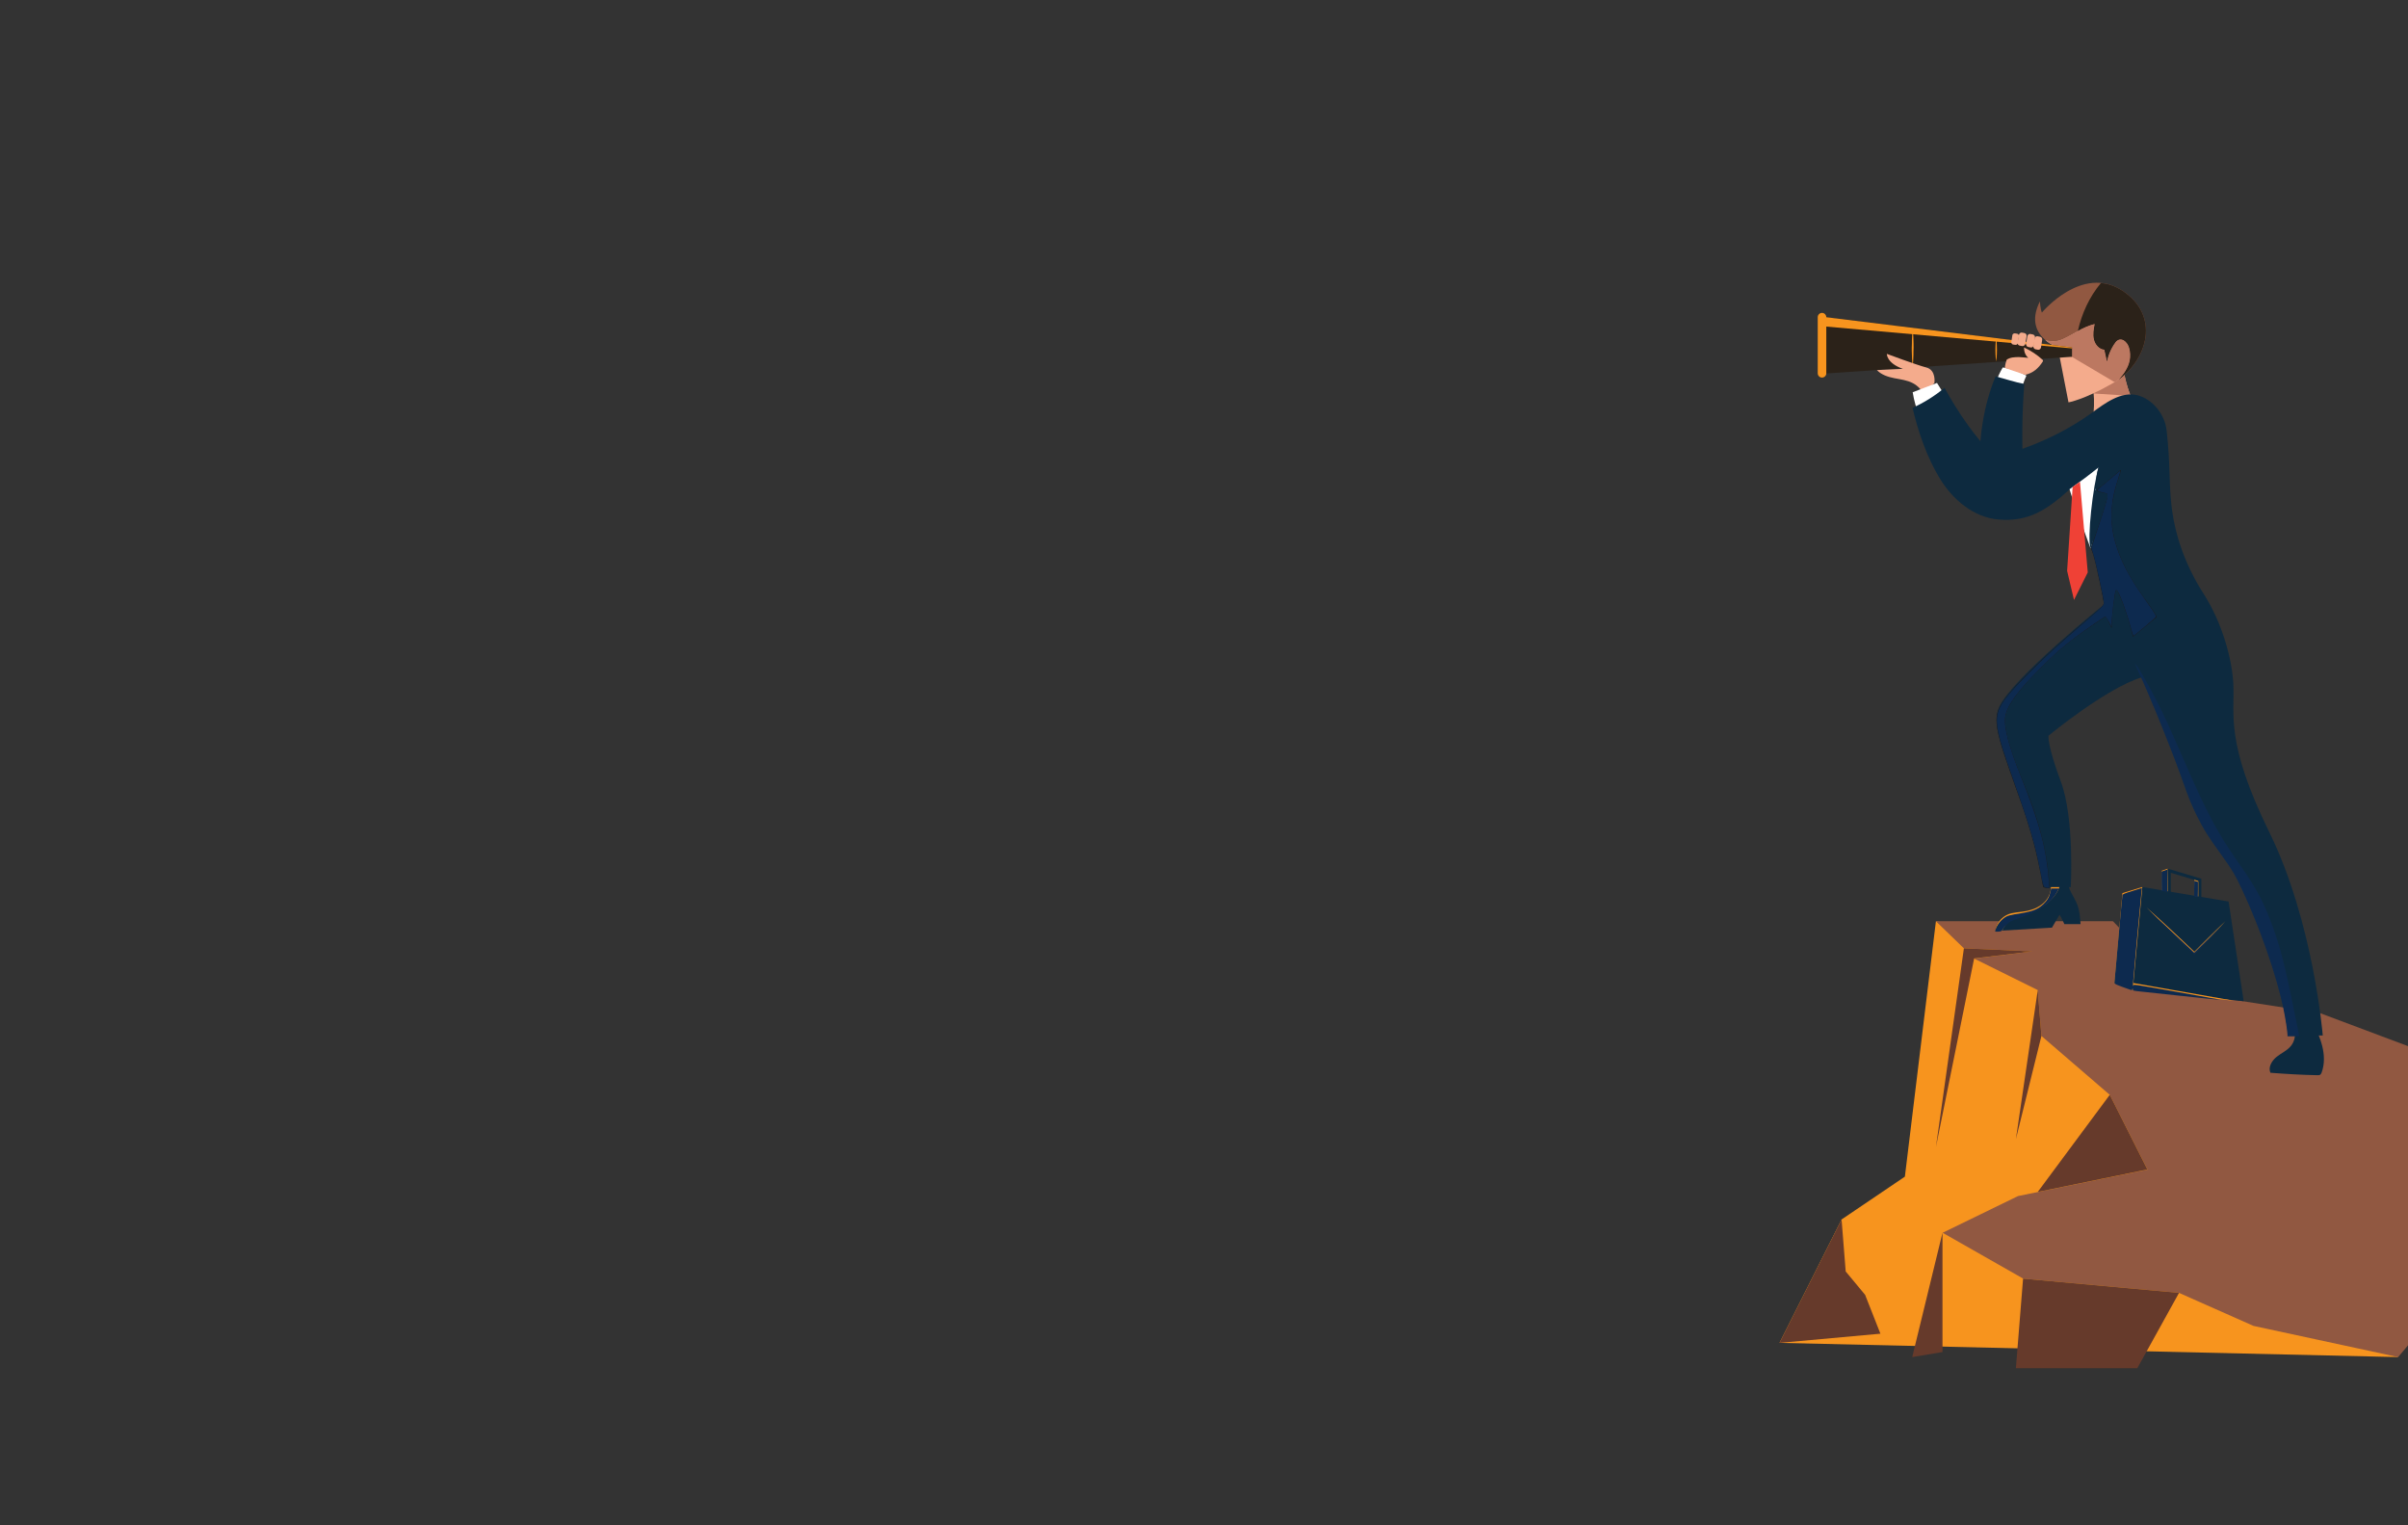 <?xml version="1.0" encoding="UTF-8" standalone="no"?>
<!-- Created with Inkscape (http://www.inkscape.org/) -->

<svg
   xmlns:dc="http://purl.org/dc/elements/1.1/"
   xmlns:cc="http://creativecommons.org/ns#"
   xmlns:rdf="http://www.w3.org/1999/02/22-rdf-syntax-ns#"
   xmlns:svg="http://www.w3.org/2000/svg"
   xmlns="http://www.w3.org/2000/svg"
   xmlns:xlink="http://www.w3.org/1999/xlink"
   xmlns:sodipodi="http://sodipodi.sourceforge.net/DTD/sodipodi-0.dtd"
   xmlns:inkscape="http://www.inkscape.org/namespaces/inkscape"
   width="750"
   height="475"
   viewBox="0 0 198.437 125.677"
   version="1.1"
   id="svg8"
   inkscape:version="0.92.4 (5da689c313, 2019-01-14)"
   sodipodi:docname="landscape_tablet_search.svg">
  <rect x="0" y="0" width="198.437" height="125.677" fill="#333333" stroke="none"/>
  <defs
     id="defs2">
    <inkscape:perspective
       sodipodi:type="inkscape:persp3d"
       inkscape:vp_x="0 : 99.218755 : 1"
       inkscape:vp_y="0 : 1000 : 0"
       inkscape:vp_z="125.67708 : 99.218755 : 1"
       inkscape:persp3d-origin="62.838539 : 66.145837 : 1"
       id="perspective2011" />
    <linearGradient
       id="a">
      <stop
         id="stop817"
         offset="0"
         stop-color="#e7b380" />
      <stop
         id="stop819"
         offset="1"
         stop-color="#eecaa6" />
    </linearGradient>
    <linearGradient
       gradientUnits="userSpaceOnUse"
       y2="661.83"
       y1="663.15"
       x2="267.96"
       x1="270.77"
       id="d">
      <stop
         id="stop822"
         offset="0"
         stop-color="#e5af79" />
      <stop
         id="stop824"
         offset="1"
         stop-opacity="0"
         stop-color="#e5af79" />
    </linearGradient>
    <linearGradient
       id="b">
      <stop
         id="stop827"
         offset="0"
         stop-color="#babdb6" />
      <stop
         id="stop829"
         offset="1"
         stop-color="#eeeeec" />
    </linearGradient>
    <linearGradient
       gradientUnits="userSpaceOnUse"
       y2="1096.9"
       y1="1030.9"
       x2="480"
       x1="427"
       id="e">
      <stop
         id="stop832"
         offset="0"
         stop-color="#729fcf" />
      <stop
         id="stop834"
         offset="1"
         stop-color="#3465a4" />
    </linearGradient>
    <linearGradient
       xlink:href="#a"
       gradientUnits="userSpaceOnUse"
       x2="447.57"
       x1="438.8"
       id="c" />
    <linearGradient
       xlink:href="#b"
       gradientUnits="userSpaceOnUse"
       y2="990.8"
       y1="1026.6"
       x2="469.2"
       x1="500.62"
       id="h" />
    <linearGradient
       xlink:href="#b"
       gradientUnits="userSpaceOnUse"
       y2="988.91"
       y1="1035.6"
       x2="453.84"
       x1="480.5"
       id="g" />
    <linearGradient
       xlink:href="#b"
       gradientUnits="userSpaceOnUse"
       y2="994.17"
       y1="1062.4"
       x2="432.16"
       x1="482.12"
       id="f" />
    <linearGradient
       xlink:href="#a"
       gradientUnits="userSpaceOnUse"
       y2="482.97"
       y1="492.2"
       x2="353.32"
       x1="319.24"
       id="i" />
    <linearGradient
       xlink:href="#a"
       gradientUnits="userSpaceOnUse"
       gradientTransform="matrix(-1,0,0,1,918.36,-396.19)"
       y2="876.67"
       y1="894.48"
       x2="627"
       x1="596.51"
       id="j" />
    <linearGradient
       xlink:href="#a"
       gradientUnits="userSpaceOnUse"
       y2="391.96"
       y1="350.95"
       x2="316.91"
       x1="318.68"
       id="k" />
    <filter
       inkscape:label="Light Eraser"
       style="color-interpolation-filters:sRGB"
       id="filter1713">
      <feColorMatrix
         values="1 0 0 0 0 0 1 0 0 0 0 0 1 0 0 -26.754 -90.069 -9.077 125 0 "
         result="colormatrix"
         id="feColorMatrix1709" />
      <feComposite
         in2="colormatrix"
         operator="arithmetic"
         k2="1"
         result="fbSourceGraphic"
         id="feComposite1711"
         k1="0"
         k3="0"
         k4="0" />
      <feColorMatrix
         result="fbSourceGraphicAlpha"
         in="fbSourceGraphic"
         values="0 0 0 -1 0 0 0 0 -1 0 0 0 0 -1 0 0 0 0 1 0"
         id="feColorMatrix1715" />
      <feColorMatrix
         id="feColorMatrix1717"
         values="1 0 0 0 0 0 1 0 0 0 0 0 1 0 0 -26.754 -90.069 -9.077 125 0 "
         result="colormatrix"
         in="fbSourceGraphic" />
      <feComposite
         in2="colormatrix"
         id="feComposite1719"
         operator="arithmetic"
         k2="1"
         result="composite"
         k1="0"
         k3="0"
         k4="0" />
    </filter>
    <linearGradient
       x1="0"
       y1="0"
       x2="1"
       y2="0"
       gradientUnits="userSpaceOnUse"
       gradientTransform="matrix(31.745,-909.064,-909.064,-31.745,4534.86,946.73)"
       spreadMethod="pad"
       id="linearGradient20">
      <stop
         style="stop-opacity:1;stop-color:#d3d4d6"
         offset="0"
         id="stop16" />
      <stop
         style="stop-opacity:1;stop-color:#ffffff"
         offset="1"
         id="stop18" />
    </linearGradient>
    <linearGradient
       x1="0"
       y1="0"
       x2="1"
       y2="0"
       gradientUnits="userSpaceOnUse"
       gradientTransform="matrix(27.366,-522.178,-522.178,-27.366,4421.27,3277.68)"
       spreadMethod="pad"
       id="linearGradient28">
      <stop
         style="stop-opacity:1;stop-color:#d3d4d6"
         offset="0"
         id="stop24" />
      <stop
         style="stop-opacity:1;stop-color:#ffffff"
         offset="1"
         id="stop26" />
    </linearGradient>
    <linearGradient
       x1="0"
       y1="0"
       x2="1"
       y2="0"
       gradientUnits="userSpaceOnUse"
       gradientTransform="matrix(-185.909,-745.639,-745.639,185.909,4713.82,4490.01)"
       spreadMethod="pad"
       id="linearGradient36">
      <stop
         style="stop-opacity:1;stop-color:#d0d6d7"
         offset="0"
         id="stop32" />
      <stop
         style="stop-opacity:1;stop-color:#ffffff"
         offset="1"
         id="stop34" />
    </linearGradient>
    <linearGradient
       x1="0"
       y1="0"
       x2="1"
       y2="0"
       gradientUnits="userSpaceOnUse"
       gradientTransform="matrix(144.985,-915.396,-915.396,-144.985,5033.85,4716.13)"
       spreadMethod="pad"
       id="linearGradient46">
      <stop
         style="stop-opacity:1;stop-color:#c2c9cb"
         offset="0"
         id="stop42" />
      <stop
         style="stop-opacity:1;stop-color:#ffffff"
         offset="1"
         id="stop44" />
    </linearGradient>
    <linearGradient
       x1="0"
       y1="0"
       x2="1"
       y2="0"
       gradientUnits="userSpaceOnUse"
       gradientTransform="matrix(59.298,-1131.48,-1131.48,-59.298,367.237,5477.63)"
       spreadMethod="pad"
       id="linearGradient54">
      <stop
         style="stop-opacity:1;stop-color:#d0d6d7"
         offset="0"
         id="stop50" />
      <stop
         style="stop-opacity:1;stop-color:#788389"
         offset="1"
         id="stop52" />
    </linearGradient>
    <linearGradient
       x1="0"
       y1="0"
       x2="1"
       y2="0"
       gradientUnits="userSpaceOnUse"
       gradientTransform="matrix(-1267.72,461.412,461.412,1267.72,1416.41,4918.07)"
       spreadMethod="pad"
       id="linearGradient68">
      <stop
         style="stop-opacity:1;stop-color:#c2c9cb"
         offset="0"
         id="stop64" />
      <stop
         style="stop-opacity:1;stop-color:#ffffff"
         offset="1"
         id="stop66" />
    </linearGradient>
    <linearGradient
       x1="0"
       y1="0"
       x2="1"
       y2="0"
       gradientUnits="userSpaceOnUse"
       gradientTransform="matrix(-80.717,-27.793,-27.793,80.717,503.048,5092.47)"
       spreadMethod="pad"
       id="linearGradient82">
      <stop
         style="stop-opacity:1;stop-color:#70797f"
         offset="0"
         id="stop72" />
      <stop
         style="stop-opacity:1;stop-color:#ffffff"
         offset="0.23"
         id="stop74" />
      <stop
         style="stop-opacity:1;stop-color:#9ba3a9"
         offset="0.56"
         id="stop76" />
      <stop
         style="stop-opacity:1;stop-color:#f7f7f7"
         offset="0.86"
         id="stop78" />
      <stop
         style="stop-opacity:1;stop-color:#ffffff"
         offset="1"
         id="stop80" />
    </linearGradient>
    <linearGradient
       x1="0"
       y1="0"
       x2="1"
       y2="0"
       gradientUnits="userSpaceOnUse"
       gradientTransform="matrix(-329.291,-1426.31,-1426.31,329.291,4679.12,5637.24)"
       spreadMethod="pad"
       id="linearGradient92">
      <stop
         style="stop-opacity:1;stop-color:#d0d6d7"
         offset="0"
         id="stop88" />
      <stop
         style="stop-opacity:1;stop-color:#788389"
         offset="1"
         id="stop90" />
    </linearGradient>
    <linearGradient
       x1="0"
       y1="0"
       x2="1"
       y2="0"
       gradientUnits="userSpaceOnUse"
       gradientTransform="matrix(644.568,1871.96,1871.96,-644.568,4848.35,4450.24)"
       spreadMethod="pad"
       id="linearGradient106">
      <stop
         style="stop-opacity:1;stop-color:#c2c9cb"
         offset="0"
         id="stop102" />
      <stop
         style="stop-opacity:1;stop-color:#ffffff"
         offset="1"
         id="stop104" />
    </linearGradient>
    <linearGradient
       x1="0"
       y1="0"
       x2="1"
       y2="0"
       gradientUnits="userSpaceOnUse"
       gradientTransform="matrix(-73.666,-7.743,-7.743,73.666,4649.31,4929.5)"
       spreadMethod="pad"
       id="linearGradient120">
      <stop
         style="stop-opacity:1;stop-color:#70797f"
         offset="0"
         id="stop110" />
      <stop
         style="stop-opacity:1;stop-color:#ffffff"
         offset="0.23"
         id="stop112" />
      <stop
         style="stop-opacity:1;stop-color:#9ba3a9"
         offset="0.56"
         id="stop114" />
      <stop
         style="stop-opacity:1;stop-color:#f7f7f7"
         offset="0.86"
         id="stop116" />
      <stop
         style="stop-opacity:1;stop-color:#ffffff"
         offset="1"
         id="stop118" />
    </linearGradient>
    <linearGradient
       x1="0"
       y1="0"
       x2="1"
       y2="0"
       gradientUnits="userSpaceOnUse"
       gradientTransform="matrix(665.522,620.609,620.609,-665.522,1592.89,469.64)"
       spreadMethod="pad"
       id="linearGradient130">
      <stop
         style="stop-opacity:1;stop-color:#d3d4d6"
         offset="0"
         id="stop126" />
      <stop
         style="stop-opacity:1;stop-color:#ffffff"
         offset="1"
         id="stop128" />
    </linearGradient>
    <linearGradient
       x1="0"
       y1="0"
       x2="1"
       y2="0"
       gradientUnits="userSpaceOnUse"
       gradientTransform="matrix(-404.644,-623.097,-623.097,404.644,1969.57,1002.84)"
       spreadMethod="pad"
       id="linearGradient138">
      <stop
         style="stop-opacity:1;stop-color:#d3d4d6"
         offset="0"
         id="stop134" />
      <stop
         style="stop-opacity:1;stop-color:#767e83"
         offset="1"
         id="stop136" />
    </linearGradient>
    <linearGradient
       x1="0"
       y1="0"
       x2="1"
       y2="0"
       gradientUnits="userSpaceOnUse"
       gradientTransform="matrix(1541.21,1293.23,1293.23,-1541.21,586.243,-530.33)"
       spreadMethod="pad"
       id="linearGradient146">
      <stop
         style="stop-opacity:1;stop-color:#d3d4d6"
         offset="0"
         id="stop142" />
      <stop
         style="stop-opacity:1;stop-color:#ffffff"
         offset="1"
         id="stop144" />
    </linearGradient>
    <linearGradient
       x1="0"
       y1="0"
       x2="1"
       y2="0"
       gradientUnits="userSpaceOnUse"
       gradientTransform="matrix(1050.83,-631.402,-631.402,-1050.83,423.913,931.99)"
       spreadMethod="pad"
       id="linearGradient156">
      <stop
         style="stop-opacity:1;stop-color:#d0d6d7"
         offset="0"
         id="stop152" />
      <stop
         style="stop-opacity:1;stop-color:#788389"
         offset="1"
         id="stop154" />
    </linearGradient>
    <linearGradient
       x1="0"
       y1="0"
       x2="1"
       y2="0"
       gradientUnits="userSpaceOnUse"
       gradientTransform="matrix(-655.727,2018.12,2018.12,655.727,1448.02,208.95)"
       spreadMethod="pad"
       id="linearGradient168">
      <stop
         style="stop-opacity:1;stop-color:#c2c9cb"
         offset="0"
         id="stop164" />
      <stop
         style="stop-opacity:1;stop-color:#ffffff"
         offset="1"
         id="stop166" />
    </linearGradient>
    <linearGradient
       x1="0"
       y1="0"
       x2="1"
       y2="0"
       gradientUnits="userSpaceOnUse"
       gradientTransform="matrix(-22.867,-79.747,-79.747,22.867,861.752,811.76)"
       spreadMethod="pad"
       id="linearGradient182">
      <stop
         style="stop-opacity:1;stop-color:#70797f"
         offset="0"
         id="stop172" />
      <stop
         style="stop-opacity:1;stop-color:#ffffff"
         offset="0.23"
         id="stop174" />
      <stop
         style="stop-opacity:1;stop-color:#9ba3a9"
         offset="0.56"
         id="stop176" />
      <stop
         style="stop-opacity:1;stop-color:#f7f7f7"
         offset="0.86"
         id="stop178" />
      <stop
         style="stop-opacity:1;stop-color:#ffffff"
         offset="1"
         id="stop180" />
    </linearGradient>
    <linearGradient
       x1="0"
       y1="0"
       x2="1"
       y2="0"
       gradientUnits="userSpaceOnUse"
       gradientTransform="matrix(1430.56,1200.38,1200.38,-1430.56,2432.76,3426.4)"
       spreadMethod="pad"
       id="linearGradient190">
      <stop
         style="stop-opacity:1;stop-color:#d3d4d6"
         offset="0"
         id="stop186" />
      <stop
         style="stop-opacity:1;stop-color:#ffffff"
         offset="1"
         id="stop188" />
    </linearGradient>
    <linearGradient
       x1="0"
       y1="0"
       x2="1"
       y2="0"
       gradientUnits="userSpaceOnUse"
       gradientTransform="matrix(975.407,-586.084,-586.084,-975.407,2256.8,4766.11)"
       spreadMethod="pad"
       id="linearGradient200">
      <stop
         style="stop-opacity:1;stop-color:#d0d6d7"
         offset="0"
         id="stop196" />
      <stop
         style="stop-opacity:1;stop-color:#788389"
         offset="1"
         id="stop198" />
    </linearGradient>
    <linearGradient
       x1="0"
       y1="0"
       x2="1"
       y2="0"
       gradientUnits="userSpaceOnUse"
       gradientTransform="matrix(-433.505,1877.71,1877.71,433.505,3357.8,3392.4)"
       spreadMethod="pad"
       id="linearGradient210">
      <stop
         style="stop-opacity:1;stop-color:#59666d"
         offset="0"
         id="stop206" />
      <stop
         style="stop-opacity:1;stop-color:#ffffff"
         offset="1"
         id="stop208" />
    </linearGradient>
    <linearGradient
       x1="0"
       y1="0"
       x2="1"
       y2="0"
       gradientUnits="userSpaceOnUse"
       gradientTransform="matrix(8.78,28.719,28.719,-8.78,2674.71,4612.82)"
       spreadMethod="pad"
       id="linearGradient218">
      <stop
         style="stop-opacity:1;stop-color:#4d585d"
         offset="0"
         id="stop214" />
      <stop
         style="stop-opacity:1;stop-color:#ffffff"
         offset="1"
         id="stop216" />
    </linearGradient>
    <linearGradient
       x1="0"
       y1="0"
       x2="1"
       y2="0"
       gradientUnits="userSpaceOnUse"
       gradientTransform="matrix(-1270.54,1104.46,1104.46,1270.54,3533.03,1028)"
       spreadMethod="pad"
       id="linearGradient228">
      <stop
         style="stop-opacity:1;stop-color:#d3d4d6"
         offset="0"
         id="stop224" />
      <stop
         style="stop-opacity:1;stop-color:#ffffff"
         offset="1"
         id="stop226" />
    </linearGradient>
    <linearGradient
       x1="0"
       y1="0"
       x2="1"
       y2="0"
       gradientUnits="userSpaceOnUse"
       gradientTransform="matrix(-869.948,-543.604,-543.604,869.948,3704.48,2261)"
       spreadMethod="pad"
       id="linearGradient238">
      <stop
         style="stop-opacity:1;stop-color:#d0d6d7"
         offset="0"
         id="stop234" />
      <stop
         style="stop-opacity:1;stop-color:#788389"
         offset="1"
         id="stop236" />
    </linearGradient>
    <linearGradient
       x1="0"
       y1="0"
       x2="1"
       y2="0"
       gradientUnits="userSpaceOnUse"
       gradientTransform="matrix(420.281,1685.65,1685.65,-420.281,2693.63,1017.6)"
       spreadMethod="pad"
       id="linearGradient248">
      <stop
         style="stop-opacity:1;stop-color:#59666d"
         offset="0"
         id="stop244" />
      <stop
         style="stop-opacity:1;stop-color:#ffffff"
         offset="1"
         id="stop246" />
    </linearGradient>
    <linearGradient
       x1="0"
       y1="0"
       x2="1"
       y2="0"
       gradientUnits="userSpaceOnUse"
       gradientTransform="matrix(-7.465,26.033,26.033,7.465,3335.14,2107.3)"
       spreadMethod="pad"
       id="linearGradient256">
      <stop
         style="stop-opacity:1;stop-color:#4d585d"
         offset="0"
         id="stop252" />
      <stop
         style="stop-opacity:1;stop-color:#ffffff"
         offset="1"
         id="stop254" />
    </linearGradient>
    <linearGradient
       x1="0"
       y1="0"
       x2="1"
       y2="0"
       gradientUnits="userSpaceOnUse"
       gradientTransform="matrix(-1270.54,1104.47,1104.47,1270.54,3245.08,1169.36)"
       spreadMethod="pad"
       id="linearGradient266">
      <stop
         style="stop-opacity:1;stop-color:#d3d4d6"
         offset="0"
         id="stop262" />
      <stop
         style="stop-opacity:1;stop-color:#ffffff"
         offset="1"
         id="stop264" />
    </linearGradient>
    <linearGradient
       x1="0"
       y1="0"
       x2="1"
       y2="0"
       gradientUnits="userSpaceOnUse"
       gradientTransform="matrix(-869.953,-543.607,-543.607,869.953,3416.53,2402.37)"
       spreadMethod="pad"
       id="linearGradient276">
      <stop
         style="stop-opacity:1;stop-color:#d0d6d7"
         offset="0"
         id="stop272" />
      <stop
         style="stop-opacity:1;stop-color:#788389"
         offset="1"
         id="stop274" />
    </linearGradient>
    <linearGradient
       x1="0"
       y1="0"
       x2="1"
       y2="0"
       gradientUnits="userSpaceOnUse"
       gradientTransform="matrix(420.278,1685.64,1685.64,-420.278,2405.69,1158.97)"
       spreadMethod="pad"
       id="linearGradient286">
      <stop
         style="stop-opacity:1;stop-color:#59666d"
         offset="0"
         id="stop282" />
      <stop
         style="stop-opacity:1;stop-color:#ffffff"
         offset="1"
         id="stop284" />
    </linearGradient>
    <linearGradient
       x1="0"
       y1="0"
       x2="1"
       y2="0"
       gradientUnits="userSpaceOnUse"
       gradientTransform="matrix(-7.463,26.026,26.026,7.463,3047.19,2248.66)"
       spreadMethod="pad"
       id="linearGradient294">
      <stop
         style="stop-opacity:1;stop-color:#4d585d"
         offset="0"
         id="stop290" />
      <stop
         style="stop-opacity:1;stop-color:#ffffff"
         offset="1"
         id="stop292" />
    </linearGradient>
    <linearGradient
       x1="0"
       y1="0"
       x2="1"
       y2="0"
       gradientUnits="userSpaceOnUse"
       gradientTransform="matrix(-1270.54,1104.46,1104.46,1270.54,3501.62,1389.25)"
       spreadMethod="pad"
       id="linearGradient304">
      <stop
         style="stop-opacity:1;stop-color:#d3d4d6"
         offset="0"
         id="stop300" />
      <stop
         style="stop-opacity:1;stop-color:#ffffff"
         offset="1"
         id="stop302" />
    </linearGradient>
    <linearGradient
       x1="0"
       y1="0"
       x2="1"
       y2="0"
       gradientUnits="userSpaceOnUse"
       gradientTransform="matrix(-869.948,-543.604,-543.604,869.948,3673.08,2622.26)"
       spreadMethod="pad"
       id="linearGradient314">
      <stop
         style="stop-opacity:1;stop-color:#d0d6d7"
         offset="0"
         id="stop310" />
      <stop
         style="stop-opacity:1;stop-color:#788389"
         offset="1"
         id="stop312" />
    </linearGradient>
    <linearGradient
       x1="0"
       y1="0"
       x2="1"
       y2="0"
       gradientUnits="userSpaceOnUse"
       gradientTransform="matrix(420.281,1685.65,1685.65,-420.281,2662.22,1378.85)"
       spreadMethod="pad"
       id="linearGradient324">
      <stop
         style="stop-opacity:1;stop-color:#59666d"
         offset="0"
         id="stop320" />
      <stop
         style="stop-opacity:1;stop-color:#ffffff"
         offset="1"
         id="stop322" />
    </linearGradient>
    <linearGradient
       x1="0"
       y1="0"
       x2="1"
       y2="0"
       gradientUnits="userSpaceOnUse"
       gradientTransform="matrix(-7.463,26.026,26.026,7.463,3303.73,2468.55)"
       spreadMethod="pad"
       id="linearGradient332">
      <stop
         style="stop-opacity:1;stop-color:#4d585d"
         offset="0"
         id="stop328" />
      <stop
         style="stop-opacity:1;stop-color:#ffffff"
         offset="1"
         id="stop330" />
    </linearGradient>
    <linearGradient
       x1="0"
       y1="0"
       x2="1"
       y2="0"
       gradientUnits="userSpaceOnUse"
       gradientTransform="matrix(-2101.57,563.114,563.114,2101.57,4894.82,3035.37)"
       spreadMethod="pad"
       id="linearGradient344">
      <stop
         style="stop-opacity:1;stop-color:#6f7a7f"
         offset="0"
         id="stop340" />
      <stop
         style="stop-opacity:1;stop-color:#ffffff"
         offset="1"
         id="stop342" />
    </linearGradient>
    <linearGradient
       x1="0"
       y1="0"
       x2="1"
       y2="0"
       gradientUnits="userSpaceOnUse"
       gradientTransform="matrix(1440.88,413.165,413.165,-1440.88,4524.66,3159.74)"
       spreadMethod="pad"
       id="linearGradient352">
      <stop
         style="stop-opacity:1;stop-color:#6f7a7f"
         offset="0"
         id="stop348" />
      <stop
         style="stop-opacity:1;stop-color:#ffffff"
         offset="1"
         id="stop350" />
    </linearGradient>
    <linearGradient
       x1="0"
       y1="0"
       x2="1"
       y2="0"
       gradientUnits="userSpaceOnUse"
       gradientTransform="matrix(273.349,-9.546,-9.546,-273.349,4300.63,3078.3)"
       spreadMethod="pad"
       id="linearGradient360">
      <stop
         style="stop-opacity:1;stop-color:#6f7a7f"
         offset="0"
         id="stop356" />
      <stop
         style="stop-opacity:1;stop-color:#ffffff"
         offset="1"
         id="stop358" />
    </linearGradient>
    <linearGradient
       x1="0"
       y1="0"
       x2="1"
       y2="0"
       gradientUnits="userSpaceOnUse"
       gradientTransform="matrix(-1171.72,249.058,249.058,1171.72,4463.37,3431.91)"
       spreadMethod="pad"
       id="linearGradient370">
      <stop
         style="stop-opacity:1;stop-color:#c1c5c7"
         offset="0"
         id="stop366" />
      <stop
         style="stop-opacity:1;stop-color:#ffffff"
         offset="1"
         id="stop368" />
    </linearGradient>
    <linearGradient
       x1="0"
       y1="0"
       x2="1"
       y2="0"
       gradientUnits="userSpaceOnUse"
       gradientTransform="matrix(1599.13,55.843,55.843,-1599.13,2926.46,3178.56)"
       spreadMethod="pad"
       id="linearGradient378">
      <stop
         style="stop-opacity:1;stop-color:#c6c8c8"
         offset="0"
         id="stop374" />
      <stop
         style="stop-opacity:1;stop-color:#ffffff"
         offset="1"
         id="stop376" />
    </linearGradient>
    <linearGradient
       x1="0"
       y1="0"
       x2="1"
       y2="0"
       gradientUnits="userSpaceOnUse"
       gradientTransform="matrix(-1264.29,485.315,485.315,1264.29,4415.64,3356.35)"
       spreadMethod="pad"
       id="linearGradient386">
      <stop
         style="stop-opacity:1;stop-color:#8b9199"
         offset="0"
         id="stop382" />
      <stop
         style="stop-opacity:1;stop-color:#ffffff"
         offset="1"
         id="stop384" />
    </linearGradient>
    <linearGradient
       x1="0"
       y1="0"
       x2="1"
       y2="0"
       gradientUnits="userSpaceOnUse"
       gradientTransform="matrix(1142.99,160.637,160.637,-1142.99,4356.48,3477.28)"
       spreadMethod="pad"
       id="linearGradient394">
      <stop
         style="stop-opacity:1;stop-color:#d0d6d7"
         offset="0"
         id="stop390" />
      <stop
         style="stop-opacity:1;stop-color:#ffffff"
         offset="1"
         id="stop392" />
    </linearGradient>
    <linearGradient
       x1="0"
       y1="0"
       x2="1"
       y2="0"
       gradientUnits="userSpaceOnUse"
       gradientTransform="matrix(1084.69,270.443,270.443,-1084.69,4468.89,3439.6)"
       spreadMethod="pad"
       id="linearGradient402">
      <stop
         style="stop-opacity:1;stop-color:#8b9199"
         offset="0"
         id="stop398" />
      <stop
         style="stop-opacity:1;stop-color:#ffffff"
         offset="1"
         id="stop400" />
    </linearGradient>
    <linearGradient
       x1="0"
       y1="0"
       x2="1"
       y2="0"
       gradientUnits="userSpaceOnUse"
       gradientTransform="matrix(981.178,173.008,173.008,-981.178,4355.27,3513.24)"
       spreadMethod="pad"
       id="linearGradient410">
      <stop
         style="stop-opacity:1;stop-color:#d0d6d7"
         offset="0"
         id="stop406" />
      <stop
         style="stop-opacity:1;stop-color:#ffffff"
         offset="1"
         id="stop408" />
    </linearGradient>
    <linearGradient
       x1="0"
       y1="0"
       x2="1"
       y2="0"
       gradientUnits="userSpaceOnUse"
       gradientTransform="matrix(-1596.53,-368.587,-368.587,1596.53,6151.31,3401.58)"
       spreadMethod="pad"
       id="linearGradient418">
      <stop
         style="stop-opacity:1;stop-color:#c6c8c8"
         offset="0"
         id="stop414" />
      <stop
         style="stop-opacity:1;stop-color:#ffffff"
         offset="1"
         id="stop416" />
    </linearGradient>
    <linearGradient
       x1="0"
       y1="0"
       x2="1"
       y2="0"
       gradientUnits="userSpaceOnUse"
       gradientTransform="matrix(1009.05,270.375,270.375,-1009.05,4685.82,3540.23)"
       spreadMethod="pad"
       id="linearGradient426">
      <stop
         style="stop-opacity:1;stop-color:#8b9199"
         offset="0"
         id="stop422" />
      <stop
         style="stop-opacity:1;stop-color:#ffffff"
         offset="1"
         id="stop424" />
    </linearGradient>
    <linearGradient
       x1="0"
       y1="0"
       x2="1"
       y2="0"
       gradientUnits="userSpaceOnUse"
       gradientTransform="matrix(1091.75,57.216,57.216,-1091.75,3258.51,3182.78)"
       spreadMethod="pad"
       id="linearGradient434">
      <stop
         style="stop-opacity:1;stop-color:#b5bbbc"
         offset="0"
         id="stop430" />
      <stop
         style="stop-opacity:1;stop-color:#ffffff"
         offset="1"
         id="stop432" />
    </linearGradient>
    <linearGradient
       x1="0"
       y1="0"
       x2="1"
       y2="0"
       gradientUnits="userSpaceOnUse"
       gradientTransform="matrix(1095.99,57.438,57.438,-1095.99,3258.8,3136.84)"
       spreadMethod="pad"
       id="linearGradient442">
      <stop
         style="stop-opacity:1;stop-color:#b5bbbc"
         offset="0"
         id="stop438" />
      <stop
         style="stop-opacity:1;stop-color:#ffffff"
         offset="1"
         id="stop440" />
    </linearGradient>
    <linearGradient
       x1="0"
       y1="0"
       x2="1"
       y2="0"
       gradientUnits="userSpaceOnUse"
       gradientTransform="matrix(1073.36,56.252,56.252,-1073.36,3272.08,3099.89)"
       spreadMethod="pad"
       id="linearGradient450">
      <stop
         style="stop-opacity:1;stop-color:#b5bbbc"
         offset="0"
         id="stop446" />
      <stop
         style="stop-opacity:1;stop-color:#ffffff"
         offset="1"
         id="stop448" />
    </linearGradient>
    <linearGradient
       x1="0"
       y1="0"
       x2="1"
       y2="0"
       gradientUnits="userSpaceOnUse"
       gradientTransform="matrix(-1471.73,-154.685,-154.685,1471.73,5837.93,3295.7)"
       spreadMethod="pad"
       id="linearGradient458">
      <stop
         style="stop-opacity:1;stop-color:#b5bbbc"
         offset="0"
         id="stop454" />
      <stop
         style="stop-opacity:1;stop-color:#ffffff"
         offset="1"
         id="stop456" />
    </linearGradient>
    <linearGradient
       x1="0"
       y1="0"
       x2="1"
       y2="0"
       gradientUnits="userSpaceOnUse"
       gradientTransform="matrix(-1461.18,-153.576,-153.576,1461.18,5837.96,3244.71)"
       spreadMethod="pad"
       id="linearGradient466">
      <stop
         style="stop-opacity:1;stop-color:#b5bbbc"
         offset="0"
         id="stop462" />
      <stop
         style="stop-opacity:1;stop-color:#ffffff"
         offset="1"
         id="stop464" />
    </linearGradient>
    <linearGradient
       x1="0"
       y1="0"
       x2="1"
       y2="0"
       gradientUnits="userSpaceOnUse"
       gradientTransform="matrix(-1452.43,-152.657,-152.657,1452.43,5838.31,3199.22)"
       spreadMethod="pad"
       id="linearGradient474">
      <stop
         style="stop-opacity:1;stop-color:#b5bbbc"
         offset="0"
         id="stop470" />
      <stop
         style="stop-opacity:1;stop-color:#ffffff"
         offset="1"
         id="stop472" />
    </linearGradient>
    <linearGradient
       x1="0"
       y1="0"
       x2="1"
       y2="0"
       gradientUnits="userSpaceOnUse"
       gradientTransform="matrix(-899.439,207.652,207.652,899.439,4397.14,3525.45)"
       spreadMethod="pad"
       id="linearGradient488">
      <stop
         style="stop-opacity:1;stop-color:#c8cfd1"
         offset="0"
         id="stop478" />
      <stop
         style="stop-opacity:1;stop-color:#eff0f0"
         offset="0.16"
         id="stop480" />
      <stop
         style="stop-opacity:1;stop-color:#ffffff"
         offset="0.4"
         id="stop482" />
      <stop
         style="stop-opacity:1;stop-color:#fcfeff"
         offset="0.67"
         id="stop484" />
      <stop
         style="stop-opacity:1;stop-color:#e2e4e5"
         offset="1"
         id="stop486" />
    </linearGradient>
    <linearGradient
       x1="0"
       y1="0"
       x2="1"
       y2="0"
       gradientUnits="userSpaceOnUse"
       gradientTransform="matrix(803.155,230.301,230.301,-803.155,4549.79,3565.5)"
       spreadMethod="pad"
       id="linearGradient502">
      <stop
         style="stop-opacity:1;stop-color:#c8cfd1"
         offset="0"
         id="stop492" />
      <stop
         style="stop-opacity:1;stop-color:#eff0f0"
         offset="0.16"
         id="stop494" />
      <stop
         style="stop-opacity:1;stop-color:#ffffff"
         offset="0.4"
         id="stop496" />
      <stop
         style="stop-opacity:1;stop-color:#fcfeff"
         offset="0.67"
         id="stop498" />
      <stop
         style="stop-opacity:1;stop-color:#e2e4e5"
         offset="1"
         id="stop500" />
    </linearGradient>
    <linearGradient
       x1="0"
       y1="0"
       x2="1"
       y2="0"
       gradientUnits="userSpaceOnUse"
       gradientTransform="matrix(-953.964,273.545,273.545,953.964,4879.29,897.22)"
       spreadMethod="pad"
       id="linearGradient516">
      <stop
         style="stop-opacity:1;stop-color:#bfc4c5"
         offset="0"
         id="stop512" />
      <stop
         style="stop-opacity:1;stop-color:#ffffff"
         offset="1"
         id="stop514" />
    </linearGradient>
    <linearGradient
       x1="0"
       y1="0"
       x2="1"
       y2="0"
       gradientUnits="userSpaceOnUse"
       gradientTransform="matrix(57.241,1092.23,1092.23,-57.241,3712.31,816.75)"
       spreadMethod="pad"
       id="linearGradient524">
      <stop
         style="stop-opacity:1;stop-color:#daddde"
         offset="0"
         id="stop520" />
      <stop
         style="stop-opacity:1;stop-color:#ffffff"
         offset="1"
         id="stop522" />
    </linearGradient>
    <linearGradient
       x1="0"
       y1="0"
       x2="1"
       y2="0"
       gradientUnits="userSpaceOnUse"
       gradientTransform="matrix(-1250.3,583.024,583.024,1250.3,4784.34,143.86)"
       spreadMethod="pad"
       id="linearGradient542">
      <stop
         style="stop-opacity:1;stop-color:#768186"
         offset="0"
         id="stop538" />
      <stop
         style="stop-opacity:1;stop-color:#ffffff"
         offset="1"
         id="stop540" />
    </linearGradient>
    <linearGradient
       x1="0"
       y1="0"
       x2="1"
       y2="0"
       gradientUnits="userSpaceOnUse"
       gradientTransform="matrix(942.891,149.339,149.339,-942.891,4395.98,1007.32)"
       spreadMethod="pad"
       id="linearGradient562">
      <stop
         style="stop-opacity:1;stop-color:#bfc4c5"
         offset="0"
         id="stop558" />
      <stop
         style="stop-opacity:1;stop-color:#ffffff"
         offset="1"
         id="stop560" />
    </linearGradient>
    <linearGradient
       x1="0"
       y1="0"
       x2="1"
       y2="0"
       gradientUnits="userSpaceOnUse"
       gradientTransform="matrix(57.241,1092.22,1092.22,-57.241,5353.74,816.75)"
       spreadMethod="pad"
       id="linearGradient570">
      <stop
         style="stop-opacity:1;stop-color:#daddde"
         offset="0"
         id="stop566" />
      <stop
         style="stop-opacity:1;stop-color:#ffffff"
         offset="1"
         id="stop568" />
    </linearGradient>
    <linearGradient
       x1="0"
       y1="0"
       x2="1"
       y2="0"
       gradientUnits="userSpaceOnUse"
       gradientTransform="matrix(1046.66,466.002,466.002,-1046.66,4325.59,168)"
       spreadMethod="pad"
       id="linearGradient590">
      <stop
         style="stop-opacity:1;stop-color:#768186"
         offset="0"
         id="stop584" />
      <stop
         style="stop-opacity:1;stop-color:#ffffff"
         offset="0.811"
         id="stop586" />
      <stop
         style="stop-opacity:1;stop-color:#ffffff"
         offset="1"
         id="stop588" />
    </linearGradient>
    <linearGradient
       x1="0"
       y1="0"
       x2="1"
       y2="0"
       gradientUnits="userSpaceOnUse"
       gradientTransform="matrix(35.248,-402.888,-402.888,-35.248,4628.43,1272.63)"
       spreadMethod="pad"
       id="linearGradient676">
      <stop
         style="stop-opacity:1;stop-color:#c9d8e0"
         offset="0"
         id="stop670" />
      <stop
         style="stop-opacity:1;stop-color:#ffffff"
         offset="0.39"
         id="stop672" />
      <stop
         style="stop-opacity:1;stop-color:#c9d8e0"
         offset="1"
         id="stop674" />
    </linearGradient>
    <linearGradient
       x1="0"
       y1="0"
       x2="1"
       y2="0"
       gradientUnits="userSpaceOnUse"
       gradientTransform="matrix(545.603,1026.13,1026.13,-545.603,429.911,3813.67)"
       spreadMethod="pad"
       id="linearGradient684">
      <stop
         style="stop-opacity:1;stop-color:#ffffff"
         offset="0"
         id="stop680" />
      <stop
         style="stop-opacity:1;stop-color:#788389"
         offset="1"
         id="stop682" />
    </linearGradient>
    <linearGradient
       x1="0"
       y1="0"
       x2="1"
       y2="0"
       gradientUnits="userSpaceOnUse"
       gradientTransform="matrix(40.145,-1149.6,-1149.6,-40.145,1064.02,4914.84)"
       spreadMethod="pad"
       id="linearGradient694">
      <stop
         style="stop-opacity:1;stop-color:#c2c9cb"
         offset="0"
         id="stop690" />
      <stop
         style="stop-opacity:1;stop-color:#ffffff"
         offset="1"
         id="stop692" />
    </linearGradient>
    <linearGradient
       x1="0"
       y1="0"
       x2="1"
       y2="0"
       gradientUnits="userSpaceOnUse"
       gradientTransform="matrix(3329.37,174.485,174.485,-3329.37,-377.188,3524.61)"
       spreadMethod="pad"
       id="linearGradient702">
      <stop
         style="stop-opacity:1;stop-color:#6f7a7f"
         offset="0"
         id="stop698" />
      <stop
         style="stop-opacity:1;stop-color:#ffffff"
         offset="1"
         id="stop700" />
    </linearGradient>
    <linearGradient
       x1="0"
       y1="0"
       x2="1"
       y2="0"
       gradientUnits="userSpaceOnUse"
       gradientTransform="matrix(2008.51,70.139,70.139,-2008.51,427.385,3241.2)"
       spreadMethod="pad"
       id="linearGradient712">
      <stop
         style="stop-opacity:1;stop-color:#d0d3d4"
         offset="0"
         id="stop708" />
      <stop
         style="stop-opacity:1;stop-color:#ffffff"
         offset="1"
         id="stop710" />
    </linearGradient>
    <linearGradient
       x1="0"
       y1="0"
       x2="1"
       y2="0"
       gradientUnits="userSpaceOnUse"
       gradientTransform="matrix(-2396.18,-251.848,-251.848,2396.18,2265.01,3381.51)"
       spreadMethod="pad"
       id="linearGradient720">
      <stop
         style="stop-opacity:1;stop-color:#dfe3e5"
         offset="0"
         id="stop716" />
      <stop
         style="stop-opacity:1;stop-color:#ffffff"
         offset="1"
         id="stop718" />
    </linearGradient>
    <linearGradient
       x1="0"
       y1="0"
       x2="1"
       y2="0"
       gradientUnits="userSpaceOnUse"
       gradientTransform="matrix(-2125.06,-223.353,-223.353,2125.06,2263.51,3307.77)"
       spreadMethod="pad"
       id="linearGradient728">
      <stop
         style="stop-opacity:1;stop-color:#bdc1c2"
         offset="0"
         id="stop724" />
      <stop
         style="stop-opacity:1;stop-color:#ffffff"
         offset="1"
         id="stop726" />
    </linearGradient>
    <linearGradient
       x1="0"
       y1="0"
       x2="1"
       y2="0"
       gradientUnits="userSpaceOnUse"
       gradientTransform="matrix(-2180.89,-229.221,-229.221,2180.89,2294.94,3527.7)"
       spreadMethod="pad"
       id="linearGradient736">
      <stop
         style="stop-opacity:1;stop-color:#bdc1c2"
         offset="0"
         id="stop732" />
      <stop
         style="stop-opacity:1;stop-color:#ffffff"
         offset="1"
         id="stop734" />
    </linearGradient>
    <linearGradient
       x1="0"
       y1="0"
       x2="1"
       y2="0"
       gradientUnits="userSpaceOnUse"
       gradientTransform="matrix(-2161.42,-227.174,-227.174,2161.42,2296.78,3598.23)"
       spreadMethod="pad"
       id="linearGradient744">
      <stop
         style="stop-opacity:1;stop-color:#bdc1c2"
         offset="0"
         id="stop740" />
      <stop
         style="stop-opacity:1;stop-color:#ffffff"
         offset="1"
         id="stop742" />
    </linearGradient>
    <linearGradient
       x1="0"
       y1="0"
       x2="1"
       y2="0"
       gradientUnits="userSpaceOnUse"
       gradientTransform="matrix(2064.28,72.086,72.086,-2064.28,-24.509,3243.52)"
       spreadMethod="pad"
       id="linearGradient754">
      <stop
         style="stop-opacity:1;stop-color:#e5e5e7"
         offset="0"
         id="stop750" />
      <stop
         style="stop-opacity:1;stop-color:#5d6a6f"
         offset="1"
         id="stop752" />
    </linearGradient>
    <linearGradient
       x1="0"
       y1="0"
       x2="1"
       y2="0"
       gradientUnits="userSpaceOnUse"
       gradientTransform="matrix(-82.894,-255.122,-255.122,82.894,2719.36,4451.35)"
       spreadMethod="pad"
       id="linearGradient762">
      <stop
         style="stop-opacity:1;stop-color:#d3d4d6"
         offset="0"
         id="stop758" />
      <stop
         style="stop-opacity:1;stop-color:#ffffff"
         offset="1"
         id="stop760" />
    </linearGradient>
    <linearGradient
       x1="0"
       y1="0"
       x2="1"
       y2="0"
       gradientUnits="userSpaceOnUse"
       gradientTransform="matrix(149.873,-321.403,-321.403,-149.873,3626.74,4486.28)"
       spreadMethod="pad"
       id="linearGradient770">
      <stop
         style="stop-opacity:1;stop-color:#d3d4d6"
         offset="0"
         id="stop766" />
      <stop
         style="stop-opacity:1;stop-color:#ffffff"
         offset="1"
         id="stop768" />
    </linearGradient>
    <linearGradient
       x1="0"
       y1="0"
       x2="1"
       y2="0"
       gradientUnits="userSpaceOnUse"
       gradientTransform="matrix(-115.81,-237.446,-237.446,115.81,779.17,3041.79)"
       spreadMethod="pad"
       id="linearGradient778">
      <stop
         style="stop-opacity:1;stop-color:#d3d4d6"
         offset="0"
         id="stop774" />
      <stop
         style="stop-opacity:1;stop-color:#ffffff"
         offset="1"
         id="stop776" />
    </linearGradient>
    <linearGradient
       x1="0"
       y1="0"
       x2="1"
       y2="0"
       gradientUnits="userSpaceOnUse"
       gradientTransform="matrix(72.265,-236.37,-236.37,-72.265,1880.45,3019.52)"
       spreadMethod="pad"
       id="linearGradient786">
      <stop
         style="stop-opacity:1;stop-color:#d3d4d6"
         offset="0"
         id="stop782" />
      <stop
         style="stop-opacity:1;stop-color:#ffffff"
         offset="1"
         id="stop784" />
    </linearGradient>
    <linearGradient
       x1="0"
       y1="0"
       x2="1"
       y2="0"
       gradientUnits="userSpaceOnUse"
       gradientTransform="matrix(74.658,-244.196,-244.196,-74.658,3310.57,1940.25)"
       spreadMethod="pad"
       id="linearGradient794">
      <stop
         style="stop-opacity:1;stop-color:#d3d4d6"
         offset="0"
         id="stop790" />
      <stop
         style="stop-opacity:1;stop-color:#ffffff"
         offset="1"
         id="stop792" />
    </linearGradient>
    <linearGradient
       x1="0"
       y1="0"
       x2="1"
       y2="0"
       gradientUnits="userSpaceOnUse"
       gradientTransform="matrix(-114.995,-235.774,-235.774,114.995,2299.37,1995.97)"
       spreadMethod="pad"
       id="linearGradient802">
      <stop
         style="stop-opacity:1;stop-color:#d3d4d6"
         offset="0"
         id="stop798" />
      <stop
         style="stop-opacity:1;stop-color:#ffffff"
         offset="1"
         id="stop800" />
    </linearGradient>
    <linearGradient
       x1="0"
       y1="0"
       x2="1"
       y2="0"
       gradientUnits="userSpaceOnUse"
       gradientTransform="matrix(-84.448,-245.254,-245.254,84.448,942.391,593.66)"
       spreadMethod="pad"
       id="linearGradient810">
      <stop
         style="stop-opacity:1;stop-color:#d3d4d6"
         offset="0"
         id="stop806" />
      <stop
         style="stop-opacity:1;stop-color:#ffffff"
         offset="1"
         id="stop808" />
    </linearGradient>
    <linearGradient
       x1="0"
       y1="0"
       x2="1"
       y2="0"
       gradientUnits="userSpaceOnUse"
       gradientTransform="matrix(74.437,-204.513,-204.513,-74.437,1986.65,498.41)"
       spreadMethod="pad"
       id="linearGradient818">
      <stop
         style="stop-opacity:1;stop-color:#d3d4d6"
         offset="0"
         id="stop814" />
      <stop
         style="stop-opacity:1;stop-color:#ffffff"
         offset="1"
         id="stop816" />
    </linearGradient>
    <rect
       height="1400"
       width="1700"
       id="SVGID_7_"
       x="0"
       y="0" />
  </defs>
  <sodipodi:namedview
     id="base"
     pagecolor="#ffffff"
     bordercolor="#666666"
     borderopacity="1.0"
     inkscape:pageopacity="0.0"
     inkscape:pageshadow="2"
     inkscape:zoom="0.35"
     inkscape:cx="-1453.7032"
     inkscape:cy="67.971214"
     inkscape:document-units="mm"
     inkscape:current-layer="layer1"
     showgrid="false"
     units="px"
     inkscape:window-width="1920"
     inkscape:window-height="1017"
     inkscape:window-x="-8"
     inkscape:window-y="-8"
     inkscape:window-maximized="1" />
  <g
     inkscape:label="Layer 1"
     inkscape:groupmode="layer"
     id="layer1"
     transform="translate(0,-171.323)">
    <rect
       style="opacity:1;fill:none;fill-opacity:1;stroke:none;stroke-width:0.005;stroke-linecap:square;stroke-miterlimit:4;stroke-dasharray:0, 0.052;stroke-dashoffset:0.176;stroke-opacity:1"
       id="rect2027"
       width="40.294"
       height="52.513"
       x="241.355"
       y="142.227" />
    <g
       id="XMLID_67_"
       transform="matrix(-0.126,0,0,0.126,198.09,173.771)">
      <polygon
         points="221,599.3 306,583 326.3,750 367.7,778 408.3,858.7 3.7,868 "
         id="XMLID_27_"
         style="fill:#f7941e" />
      <path
         d="M -25,673 54.7,643.1 146,629 190.2,583 H 306 l -18.3,17.7 -44.7,2 38,4.7 -41.6,20.6 -2.4,30 -44.7,38.5 -24.7,48.9 84.7,17.3 49.3,24 -52.7,30 L 147,826 98.3,847.6 3.7,868 c 0,0 -31.3,-36.7 -28.7,-38.7 2.6,-2 0,-156.3 0,-156.3 z"
         id="XMLID_28_"
         inkscape:connector-curvature="0"
         style="fill:#915841" />
      <polygon
         points="243,602.7 287.7,600.7 306,730.7 281,607.3 "
         id="XMLID_29_"
         style="fill:#663a2b" />
      <polygon
         points="237,658 239.4,628 253.7,725.5 "
         id="XMLID_31_"
         style="fill:#663a2b" />
      <polygon
         points="167.7,745.3 192.3,696.5 239.4,760 "
         id="XMLID_32_"
         style="fill:#663a2b" />
      <polygon
         points="321.5,868 301.7,786.7 301.7,864.7 "
         id="XMLID_33_"
         style="fill:#663a2b" />
      <polygon
         points="408.3,858.7 367.7,778 365,812 352.3,827.3 342.3,852.7 "
         id="XMLID_34_"
         style="fill:#663a2b" />
      <polygon
         points="147,826 249,816.7 253.7,875.3 174.3,875.3 "
         id="XMLID_30_"
         style="fill:#663a2b" />
    </g>
    <g
       id="XMLID_41_"
       transform="matrix(-0.126,0,0,0.126,198.09,173.771)">
      <polygon
         points="133.4,556 137,554.9 137,569.6 133.4,570.1 "
         id="XMLID_37_"
         style="fill:#f7941e" />
      <polygon
         points="153.4,569.6 154.4,548.6 158.3,550 158.3,568 "
         id="XMLID_39_"
         style="fill:#f7941e" />
      <polygon
         points="177.3,628 104.7,635.3 114.6,570.1 171,560.6 177.3,614.6 "
         id="XMLID_36_"
         style="fill:#0d2a3f" />
      <polygon
         points="177.3,628 171,560.6 184,564.6 189.3,623.5 "
         id="XMLID_35_"
         style="fill:#f7941e" />
      <g
         id="XMLID_38_">
        <g
           id="XMLID_154_">
          <g
             id="XMLID_155_">
            <polygon
               points="154.4,548.6 154.4,569.6 152.4,569.6 152.4,551.3 134.4,556.7 134.4,570.1 132.4,570.1 132.4,555.2 "
               id="XMLID_156_"
               style="fill:#0d2a3f" />
          </g>
        </g>
      </g>
      <path
         d="m 116.7,583 c 1.8,1.7 3.5,3.3 5.2,5 1.7,1.7 3.4,3.4 5.2,5.1 3.5,3.4 6.8,6.8 10.2,10.2 h -0.7 c 2.6,-2.5 5.2,-5 7.8,-7.4 l 7.9,-7.4 7.9,-7.3 4,-3.6 4,-3.6 -3.8,3.8 -3.8,3.8 -7.7,7.5 -7.8,7.5 c -2.6,2.5 -5.2,5 -7.8,7.4 l -0.3,0.3 -0.3,-0.3 c -3.4,-3.5 -6.8,-6.9 -10.1,-10.4 -1.7,-1.8 -3.3,-3.5 -5,-5.3 -1.7,-1.8 -3.3,-3.6 -4.9,-5.3 z"
         id="XMLID_40_"
         inkscape:connector-curvature="0"
         style="fill:#f7941e" />
      <polygon
         points="176.9,623.4 177.3,628 111,635 "
         id="XMLID_90_"
         style="fill:#f7941e" />
    </g>
    <g
       id="XMLID_26_"
       transform="matrix(-0.126,0,0,0.126,198.091,173.73)">
      <path
         d="m 250.3,236.7 c -0.8,-3.5 -2,-7 -3.5,-10.2 5,-2.7 9.9,-4.5 15.5,-5.3 1.9,3.3 3.8,6.8 4.4,10.6 z"
         id="XMLID_15_"
         inkscape:connector-curvature="0"
         style="fill:#ffffff" />
      <path
         d="m 267.3,589.7 c -0.7,-4.8 -4,-9.1 -8.5,-10.9 -3.3,-1.3 -6.9,-1.3 -10.4,-1.9 -4.8,-0.7 -9.7,-2.5 -13.2,-5.9 -3.5,-3.4 -5.4,-8.7 -3.9,-13.4 -3.8,-0.8 -7.8,-1.6 -11.7,-1.4 0.6,6.2 -4.2,10.9 -6.2,16.7 -1.4,3.9 -1.7,8.1 -2,12.3 H 222 c 1.2,-2.5 1.6,-3.8 3.2,-6.1 1.6,2.8 3.3,5.6 4.9,8.4 z"
         id="XMLID_19_"
         inkscape:connector-curvature="0"
         style="fill:#0d2a3f" />
      <path
         d="m 258.8,578.8 c -3.3,-1.3 -6.9,-1.3 -10.4,-1.9 -4.8,-0.7 -9.7,-2.5 -13.2,-5.9 -3.5,-3.4 -5.4,-8.7 -3.9,-13.4 -2.4,-0.5 -4.8,-1 -7.3,-1.3 2.1,14.4 16.9,21.1 30.9,25.5 3.8,1.3 6.2,4 7.6,7.4 l 4.7,0.3 c -0.6,-4.6 -3.9,-8.8 -8.4,-10.7 z"
         id="XMLID_363_"
         inkscape:connector-curvature="0"
         style="fill:#f7941e" />
      <path
         d="m 183.4,222 c -1.2,8.3 -3.7,16.4 -7.5,23.9 9,6.8 18.9,12 28.5,17.8 -1.6,-11.6 -3.2,-23.6 0.2,-34.8 z"
         id="XMLID_6_"
         inkscape:connector-curvature="0"
         style="fill:#f4ab8c" />
      <path
         d="m 204.6,229 -21.2,-7 c -0.9,6.1 -2.5,12.1 -4.7,17.8 l 24.2,-1.6 c 0.2,-3.1 0.8,-6.2 1.7,-9.2 z"
         id="XMLID_321_"
         inkscape:connector-curvature="0"
         style="fill:#bc7861" />
      <g
         id="XMLID_8_">
        <path
           d="m 223.5,202.7 c -7.4,-3.2 -13.1,-8 -21.3,-10 0.7,3.3 1.3,6.8 0.5,10.1 -0.8,3.3 -3.4,6.4 -6.8,6.7 -0.7,2.9 -1.1,5.1 -1.8,8 -0.8,-4.5 -2.7,-8.9 -5.4,-12.6 -3.3,-4.5 -7.8,-0.9 -9,3.3 -0.8,2.7 -0.9,5.6 -0.4,8.3 1,4.8 3.8,8.9 7.2,12.5 1.1,0.8 2.3,1.6 3.5,2.3 19.2,11.1 29.3,12.7 29.3,12.7 l 7,-36 c 0,0 4.2,-1.4 8.1,-4.7 -3.6,0.9 -7.4,0.9 -10.9,-0.6 z"
           id="XMLID_10_"
           inkscape:connector-curvature="0"
           style="fill:#f4ab8c" />
        <path
           d="m 238,178 c 0,0 -0.3,5 -1.3,7.3 0,0 -26.3,-31.7 -52.7,-14.3 -24.8,16.4 -16.3,44.6 2.5,58.1 -3.4,-3.7 -6.2,-7.7 -7.2,-12.5 -0.6,-2.8 -0.4,-5.6 0.4,-8.3 1.2,-4.2 5.8,-7.8 9,-3.3 2.7,3.7 4.6,8.1 5.4,12.6 0.7,-2.9 1.1,-5.1 1.8,-8 3.4,-0.2 6,-3.3 6.8,-6.7 0.8,-3.4 0.1,-6.8 -0.5,-10.1 8.2,2 13.8,6.8 21.3,10 3.5,1.5 7.3,1.5 10.9,0.5 5.3,-4.5 10.1,-12.5 3.6,-25.3 z"
           id="XMLID_11_"
           inkscape:connector-curvature="0"
           style="fill:#915841" />
        <path
           d="m 184,171 c -24.8,16.4 -16.3,44.6 2.5,58.1 -3.4,-3.7 -6.2,-7.7 -7.2,-12.5 -0.6,-2.8 -0.4,-5.6 0.4,-8.3 1.2,-4.2 5.8,-7.8 9,-3.3 2.7,3.7 4.6,8.1 5.4,12.6 0.7,-2.9 1.1,-5.1 1.8,-8 3.4,-0.2 6,-3.3 6.8,-6.7 0.8,-3.4 0.1,-6.8 -0.5,-10.1 4.1,1 7.6,2.7 11,4.6 -2.6,-11.5 -7.5,-22.3 -15.1,-31.4 -4.6,0.3 -9.3,1.9 -14.1,5 z"
           id="XMLID_303_"
           inkscape:connector-curvature="0"
           style="fill:#2b2219" />
      </g>
      <g
         id="XMLID_25_">
        <g
           id="XMLID_137_">
          <g
             id="XMLID_138_">
            <path
               d="m 234.4,203.3 c -3.6,1 -7.4,1 -10.9,-0.5 -7.4,-3.2 -13.1,-8 -21.3,-10 0.7,3.3 1.3,6.8 0.5,10.1 -0.8,3.3 -3.4,6.4 -6.8,6.7 -0.7,2.9 -1.1,5.1 -1.8,8 -0.8,-4.5 -2.7,-8.9 -5.4,-12.6 -3.3,-4.5 -7.8,-0.9 -9,3.3 -0.8,2.7 -0.9,5.6 -0.4,8.3 1,4.8 3.8,8.9 7.2,12.5 0.8,0.6 1.7,1.2 2.6,1.7 l 27.9,-16.5 8.6,-2.6 0.7,-3.6 c 0,-0.1 4.2,-1.5 8.1,-4.8 z"
               id="XMLID_139_"
               inkscape:connector-curvature="0"
               style="fill:#bc7861" />
          </g>
        </g>
      </g>
      <polygon
         points="217,208.1 217,214.2 380.5,225.3 380.5,188 "
         id="XMLID_17_"
         style="fill:#2b2219" />
      <path
         d="m 321.2,195.3 c 0,0 0,0.4 0.1,1.1 0,0.7 0.1,1.7 0.2,2.9 0,1.2 0.1,2.6 0.2,4.1 0,1.5 0,3.1 0.1,4.8 0,1.6 0,3.2 -0.1,4.8 0,1.5 -0.1,2.9 -0.2,4.1 0,1.2 -0.1,2.2 -0.2,2.9 -0.1,0.7 -0.1,1.1 -0.1,1.1 0,0 0,-0.4 -0.1,-1.1 0,-0.7 -0.1,-1.7 -0.2,-2.9 0,-1.2 -0.1,-2.6 -0.2,-4.1 0,-1.5 0,-3.1 -0.1,-4.8 0,-1.6 0,-3.2 0.1,-4.8 0,-1.5 0.1,-2.9 0.2,-4.1 0,-1.2 0.1,-2.2 0.2,-2.9 0.1,-0.7 0.1,-1.1 0.1,-1.1 z"
         id="XMLID_20_"
         inkscape:connector-curvature="0"
         style="fill:#f7941e" />
      <polygon
         points="380.5,188 217,208.1 217,208.7 380.5,194.2 "
         id="XMLID_351_"
         style="fill:#f7941e" />
      <path
         d="m 247.6,226 c -5.2,-1.2 -8.6,-4.2 -11.5,-8.7 -0.2,0 -0.1,-1 0.1,-1.1 3.6,-3.3 7.7,-6 12.2,-8.1 0,2.6 -0.8,5.1 -2.8,6.8 2.1,-0.2 3.9,-0.4 6,-0.5 2.8,0 5.8,0.1 8.1,1.7 1.2,3.2 1.2,5.4 1.2,5.4 z"
         id="XMLID_16_"
         inkscape:connector-curvature="0"
         style="fill:#f4ab8c" />
      <path
         d="m 307,231.3 c 0,0 -1.3,-8.4 5.3,-10.1 6.5,-1.7 25.8,-8.9 25.8,-8.9 0,0 0.3,6 -10.5,9.8 l 17,0.8 c -2.9,3.1 -7.3,4.5 -11.4,5.3 -4.1,0.8 -8.5,1.3 -12.2,3.3 -3.2,1.7 -5.7,4.4 -7.3,7.6 z"
         id="XMLID_22_"
         inkscape:connector-curvature="0"
         style="fill:#f4ab8c" />
      <path
         d="m 299.6,240.8 c 1.8,-3.3 3.7,-6.4 5.7,-9.5 5.5,2 10.4,4.1 15.9,6.1 -0.9,5.5 -2.3,10.8 -4.7,15.9 z"
         id="XMLID_14_"
         inkscape:connector-curvature="0"
         style="fill:#ffffff" />
      <path
         d="m 249,286.5 c 0.9,-18.2 0.6,-36.4 -0.8,-54.5 6.1,-1.2 12.8,-3.4 18.8,-5 7.8,19 10.8,39.5 10.5,60 z"
         id="XMLID_12_"
         inkscape:connector-curvature="0"
         style="fill:#0d2a3f" />
      <path
         d="m 72.2,652.4 c -1.8,3.9 -1.2,8.9 1.5,12.3 2.5,3.2 6.4,4.8 9.5,7.3 3.1,2.5 5.7,6.8 4,10.4 -10.3,0.8 -20.5,1.4 -30.8,1.6 -0.6,0 -1.2,0 -1.7,-0.3 -0.4,-0.3 -0.7,-0.8 -0.9,-1.3 -2.1,-5.5 -1.9,-11.6 -0.5,-17.3 1.4,-5.7 3.9,-11 6.5,-16.3 z"
         id="XMLID_24_"
         inkscape:connector-curvature="0"
         style="fill:#0d2a3f" />
      <g
         id="XMLID_95_"
         transform="translate(46.721,11.036)" />
      <path
         d="m 131.1,368.9 c 11.6,-18.1 19.1,-38.5 21.1,-59.9 1.4,-14.4 0.5,-24.5 2.9,-46.5 1.1,-10.5 9.1,-20.7 19.3,-23.2 10.7,-2.5 20.8,5.1 29.7,11.6 18.8,13.6 40.9,23.2 63.3,29.1 13.2,-13.5 23.9,-29 33,-45.5 6.3,5.3 13.4,9.7 20.9,13.1 -3.7,15.8 -9.4,32.3 -17.8,46.1 -8.4,13.9 -22.2,25.5 -38.3,26.9 -19.8,1.8 -32,-6.5 -46.8,-19.8 -5.2,11.2 -9.8,30.6 -16.6,44.7 l -6,30.5 c 0,0 60.5,48.5 69,67.5 8.5,19 -21,59 -29,117.5 h -18 c 0,0 -2.5,-45 6.5,-69 9,-24 8.1,-30 8.1,-30 0,0 -38.1,-31.4 -61.1,-38.2 0,0 -18.6,42.2 -27.8,69.7 -9.2,27.5 -21.2,41 -29.7,53 -8.5,12 -35.5,75 -38,111.5 H 53 c 0,0 6,-74 35,-133 29,-59 22.5,-77 23.5,-97 0.8,-15.6 6.9,-39.3 19.6,-59.1 z"
         id="XMLID_7_"
         inkscape:connector-curvature="0"
         style="fill:#0d2a3f" />
      <g
         id="XMLID_94_">
        <g
           id="XMLID_252_">
          <g
             id="XMLID_263_" />
          <g
             id="XMLID_261_" />
          <g
             id="XMLID_259_">
            <path
               d="m 218.6,300.8 c -6.4,-4.5 -12.8,-9.3 -18.9,-14.2 3.7,11.9 0.7,41.2 5.2,52.8 2.5,-7 11.8,-31.6 13.7,-38.6 z"
               id="XMLID_260_"
               inkscape:connector-curvature="0"
               style="fill:#ffffff" />
          </g>
          <g
             id="XMLID_257_">
            <path
               d="m 202,301 c -3,2 -9,2 -9,3 3.8,11.9 8.2,23.6 11.8,35.4 2.5,-5.7 -1.5,-41 -5.2,-52.8 -6.9,-5.6 -13.6,-11.5 -19.9,-17.9 0.6,5.6 2,11 3.7,16.3 5.7,6 11.6,11.3 18.6,16 z"
               id="XMLID_258_"
               inkscape:connector-curvature="0"
               style="fill:#0d2a3f" />
          </g>
          <g
             id="XMLID_255_" />
          <g
             id="XMLID_253_" />
        </g>
      </g>
      <path
         d="m 380.5,185.5 v 0 c 1.5,0 2.8,1.2 2.8,2.8 V 225 c 0,1.5 -1.2,2.8 -2.8,2.8 v 0 c -1.5,0 -2.8,-1.2 -2.8,-2.8 v -36.8 c 0.1,-1.5 1.3,-2.7 2.8,-2.7 z"
         id="XMLID_18_"
         inkscape:connector-curvature="0"
         style="fill:#f7941e" />
      <path
         d="m 266.6,202 c 0,0 0,0.2 0.1,0.7 0,0.4 0.1,1 0.2,1.7 0.1,1.4 0.2,3.3 0.2,5.2 0,1.9 -0.1,3.8 -0.2,5.2 -0.1,0.7 -0.1,1.3 -0.2,1.7 -0.1,0.4 -0.1,0.7 -0.1,0.7 0,0 0,-0.2 -0.1,-0.7 0,-0.4 -0.1,-1 -0.2,-1.7 -0.1,-1.4 -0.2,-3.3 -0.2,-5.2 0,-1.9 0.1,-3.8 0.2,-5.2 0.1,-0.7 0.1,-1.3 0.2,-1.7 0.1,-0.5 0.1,-0.7 0.1,-0.7 z"
         id="XMLID_21_"
         inkscape:connector-curvature="0"
         style="fill:#f7941e" />
      <path
         d="m 240.9,209.3 -1.6,0.3 c -0.9,0.2 -1.8,-0.5 -2,-1.4 l -0.8,-5.1 c -0.2,-0.9 0.5,-1.8 1.4,-2 l 1.6,-0.3 c 0.9,-0.2 1.8,0.5 2,1.4 l 0.8,5.1 c 0.1,0.9 -0.5,1.8 -1.4,2 z"
         id="XMLID_1_"
         inkscape:connector-curvature="0"
         style="fill:#f4ab8c" />
      <path
         d="m 245.6,207.8 -1.6,0.3 c -0.9,0.2 -1.8,-0.5 -2,-1.4 l -0.8,-5.1 c -0.2,-0.9 0.5,-1.8 1.4,-2 l 1.6,-0.3 c 0.9,-0.2 1.8,0.5 2,1.4 l 0.8,5.1 c 0.1,1 -0.5,1.9 -1.4,2 z"
         id="XMLID_3_"
         inkscape:connector-curvature="0"
         style="fill:#f4ab8c" />
      <path
         d="m 251.2,206.9 -1.6,0.3 c -0.9,0.2 -1.8,-0.5 -2,-1.4 l -0.9,-5.1 c -0.2,-0.9 0.5,-1.8 1.4,-2 l 1.6,-0.3 c 0.9,-0.2 1.8,0.5 2,1.4 l 0.9,5.1 c 0.2,1 -0.5,1.8 -1.4,2 z"
         id="XMLID_4_"
         inkscape:connector-curvature="0"
         style="fill:#f4ab8c" />
      <path
         d="m 255.5,206.2 -1.4,0.2 c -0.8,0.1 -1.6,-0.4 -1.7,-1.2 l -0.7,-4.4 c -0.1,-0.8 0.4,-1.6 1.2,-1.7 l 1.4,-0.2 c 0.8,-0.1 1.6,0.4 1.7,1.2 l 0.7,4.4 c 0.1,0.8 -0.4,1.6 -1.2,1.7 z"
         id="XMLID_5_"
         inkscape:connector-curvature="0"
         style="fill:#f4ab8c" />
      <polygon
         points="211.8,295.9 206.7,355.2 215.7,373.2 220.2,354.2 216.6,299.3 "
         id="XMLID_9_"
         style="fill:#ef4136" />
    </g>
    <path
       style="opacity:1;fill:#1a1a1a;fill-opacity:1;stroke:#000080;stroke-width:0.002;stroke-linecap:square;stroke-miterlimit:4;stroke-dasharray:0, 0.019;stroke-dashoffset:0.176;stroke-opacity:1"
       d="m 168.369,244.369 c -0.018,-0.064 -0.141,-0.687 -0.274,-1.383 -0.339,-1.778 -0.906,-3.774 -1.677,-5.905 -2.169,-5.994 -2.27,-6.61 -1.317,-8.009 0.865,-1.27 3.692,-4.012 6.938,-6.731 0.735,-0.615 1.336,-1.171 1.336,-1.234 0,-0.309 -0.672,-3.456 -0.853,-3.996 l -0.206,-0.615 0.726,-2.168 c 0.399,-1.192 0.7,-2.209 0.67,-2.259 -0.031,-0.05 -0.215,-0.117 -0.409,-0.15 -0.618,-0.104 -0.639,-0.181 -0.145,-0.535 0.249,-0.179 0.716,-0.569 1.038,-0.867 0.322,-0.298 0.586,-0.502 0.586,-0.453 0,0.049 -0.087,0.338 -0.193,0.643 -0.64,1.84 -0.748,3.427 -0.339,5.013 0.446,1.732 1.173,3.134 2.706,5.226 0.466,0.635 0.811,1.19 0.766,1.232 -0.045,0.042 -0.501,0.421 -1.014,0.842 l -0.933,0.766 -0.208,-0.779 c -0.405,-1.513 -1.11,-3.324 -1.198,-3.074 -0.094,0.267 -0.337,2.136 -0.343,2.635 l -0.006,0.503 -0.245,-0.485 -0.245,-0.485 -1.132,0.767 c -1.728,1.17 -2.883,2.121 -4.277,3.521 -1.974,1.983 -2.898,3.336 -2.9,4.246 -0.003,0.992 0.513,2.741 1.501,5.097 1.237,2.949 1.937,5.579 2.121,7.975 l 0.06,0.782 h -0.251 c -0.138,0 -0.266,-0.053 -0.284,-0.117 z"
       id="path1559"
       inkscape:connector-curvature="0" />
    <path
       style="opacity:1;fill:#1a1a1a;fill-opacity:1;stroke:#000080;stroke-width:0.002;stroke-linecap:square;stroke-miterlimit:4;stroke-dasharray:0, 0.019;stroke-dashoffset:0.176;stroke-opacity:1"
       d="m 168.526,244.409 c -0.064,-0.041 -0.219,-0.579 -0.345,-1.197 -0.488,-2.396 -0.903,-3.807 -2.206,-7.49 -1.277,-3.61 -1.556,-4.816 -1.316,-5.681 0.317,-1.142 2.808,-3.728 7.38,-7.661 1.035,-0.89 1.336,-1.2 1.336,-1.376 0,-0.314 -0.618,-3.241 -0.835,-3.954 l -0.177,-0.583 0.699,-2.125 c 0.384,-1.169 0.677,-2.181 0.651,-2.25 -0.026,-0.069 -0.166,-0.15 -0.31,-0.181 -0.656,-0.141 -0.656,-0.16 -0.017,-0.676 0.329,-0.266 0.764,-0.622 0.967,-0.791 0.299,-0.25 0.358,-0.273 0.315,-0.121 -0.029,0.103 -0.163,0.559 -0.297,1.013 -0.908,3.078 -0.254,5.666 2.375,9.39 1.087,1.54 1.081,1.315 0.058,2.157 -0.484,0.398 -0.915,0.708 -0.959,0.689 -0.043,-0.019 -0.219,-0.495 -0.389,-1.059 -0.545,-1.801 -0.944,-2.721 -1.108,-2.557 -0.08,0.08 -0.313,1.779 -0.315,2.293 -0.001,0.553 -0.109,0.631 -0.284,0.209 -0.065,-0.156 -0.154,-0.306 -0.198,-0.333 -0.088,-0.055 -1.809,1.117 -3.081,2.098 -1.064,0.821 -3.586,3.347 -4.279,4.288 -0.83,1.126 -1.006,1.597 -0.943,2.523 0.065,0.959 0.426,2.152 1.376,4.547 1.288,3.246 1.836,5.21 2.11,7.551 0.078,0.666 0.142,1.244 0.142,1.283 0,0.092 -0.202,0.089 -0.35,-0.006 z"
       id="path1561"
       inkscape:connector-curvature="0" />
    <path
       style="opacity:1;fill:#0d2a4f;fill-opacity:1;stroke:#000080;stroke-width:0.001;stroke-linecap:square;stroke-miterlimit:4;stroke-dasharray:0, 0.009;stroke-dashoffset:0.176;stroke-opacity:1"
       d="m 188.506,256.559 c -3.7e-4,-0.27 -0.187,-1.444 -0.353,-2.214 -0.591,-2.753 -1.912,-6.55 -3.364,-9.667 -0.571,-1.225 -0.847,-1.695 -1.646,-2.799 -1.185,-1.637 -1.523,-2.174 -2.108,-3.345 -0.4,-0.802 -0.711,-1.557 -1.083,-2.63 -0.829,-2.394 -2.77,-7.204 -3.711,-9.199 -0.168,-0.356 -0.295,-0.657 -0.282,-0.67 0.067,-0.067 1.113,1.733 1.813,3.121 0.655,1.298 1.029,2.114 2.088,4.546 2.074,4.765 2.837,6.196 4.768,8.941 1.171,1.665 1.779,2.762 2.393,4.322 0.802,2.037 1.244,3.696 2.029,7.615 0.217,1.083 0.403,2.005 0.413,2.05 0.015,0.064 -0.016,0.079 -0.306,0.081 -0.047,3.5e-4 -0.101,7.3e-4 -0.162,7.3e-4 h -0.488 l -2.1e-4,-0.152 z"
       id="path1567"
       inkscape:connector-curvature="0"
       sodipodi:nodetypes="cscccssccsssccssccc" />
    <path
       style="opacity:1;fill:#0d2a4f;fill-opacity:1;stroke:#000080;stroke-width:0.001;stroke-linecap:square;stroke-miterlimit:4;stroke-dasharray:0, 0.009;stroke-dashoffset:0.176;stroke-opacity:1"
       d="m 168.46,244.397 c -0.073,-0.064 -0.137,-0.307 -0.293,-1.113 -0.461,-2.375 -0.86,-3.75 -2.13,-7.334 -0.944,-2.666 -1.219,-3.539 -1.383,-4.385 -0.309,-1.601 0.011,-2.231 2.335,-4.584 1.366,-1.385 2.705,-2.612 4.811,-4.411 1.367,-1.168 1.57,-1.37 1.57,-1.561 0,-0.348 -0.644,-3.306 -0.89,-4.092 l -0.137,-0.438 0.603,-1.828 c 0.656,-1.988 0.798,-2.514 0.707,-2.623 -0.03,-0.037 -0.175,-0.09 -0.321,-0.118 -0.344,-0.067 -0.477,-0.124 -0.477,-0.205 0,-0.036 0.163,-0.192 0.363,-0.347 0.2,-0.155 0.606,-0.494 0.902,-0.755 0.296,-0.26 0.555,-0.474 0.574,-0.474 0.059,-0.001 0.042,0.076 -0.15,0.669 -0.407,1.261 -0.531,1.966 -0.534,3.032 -0.001,0.857 0.063,1.322 0.303,2.179 0.407,1.454 1.116,2.818 2.411,4.64 0.735,1.034 0.97,1.404 0.949,1.495 -0.014,0.06 -1.81,1.573 -1.868,1.574 -0.014,3.4e-4 -0.117,-0.332 -0.229,-0.738 -0.242,-0.875 -0.599,-1.932 -0.851,-2.519 -0.186,-0.433 -0.312,-0.594 -0.375,-0.48 -0.08,0.143 -0.313,1.999 -0.335,2.673 l -0.011,0.318 -0.226,-0.424 c -0.124,-0.233 -0.246,-0.424 -0.27,-0.424 -0.075,0 -1.618,1.06 -2.456,1.687 -1.037,0.776 -1.757,1.412 -2.9,2.557 -1.89,1.896 -2.75,3.075 -2.898,3.974 -0.142,0.863 0.267,2.435 1.308,5.021 1.527,3.794 2.092,5.934 2.292,8.682 l 0.032,0.433 h -0.166 c -0.091,0 -0.207,-0.037 -0.259,-0.082 z"
       id="path1569"
       inkscape:connector-curvature="0" />
    <path
       style="opacity:1;fill:#0d2a4f;fill-opacity:1;stroke:#000080;stroke-width:0.001;stroke-linecap:square;stroke-miterlimit:4;stroke-dasharray:0, 0.009;stroke-dashoffset:0.176;stroke-opacity:1"
       d="m 164.439,247.959 c 0.104,-0.431 0.518,-0.934 0.931,-1.133 0.124,-0.06 0.43,-0.14 0.68,-0.177 1.389,-0.208 1.841,-0.368 2.337,-0.828 0.323,-0.299 0.501,-0.61 0.587,-1.023 l 0.056,-0.272 h 0.321 0.321 l -0.145,0.271 c -0.48,0.901 -1.5,1.611 -3.101,2.159 -0.3,0.103 -0.627,0.229 -0.726,0.28 -0.227,0.117 -0.515,0.402 -0.629,0.623 -0.092,0.18 -0.191,0.227 -0.483,0.228 -0.174,7.4e-4 -0.18,-0.004 -0.15,-0.128 z"
       id="path1571"
       inkscape:connector-curvature="0" />
    <path
       style="opacity:1;fill:#0d2a4f;fill-opacity:1;stroke:#000080;stroke-width:0.001;stroke-linecap:square;stroke-miterlimit:4;stroke-dasharray:0, 0.009;stroke-dashoffset:0.176;stroke-opacity:1"
       d="m 179.79,253.383 c -1.637,-0.176 -3.213,-0.345 -3.503,-0.376 -0.521,-0.056 -0.527,-0.058 -0.534,-0.18 -0.006,-0.11 -0.008,-0.112 -0.027,-0.018 -0.011,0.058 -0.035,0.106 -0.052,0.106 -0.018,2.1e-4 -0.35,-0.118 -0.739,-0.263 -0.633,-0.235 -0.706,-0.274 -0.692,-0.364 0.008,-0.055 0.153,-1.672 0.322,-3.592 0.169,-1.92 0.322,-3.543 0.34,-3.606 0.03,-0.101 0.126,-0.143 0.819,-0.357 l 0.786,-0.243 -0.026,0.217 c -0.055,0.455 -0.725,7.718 -0.721,7.808 0.004,0.092 0.006,0.092 0.035,-0.003 0.03,-0.096 0.094,-0.087 3.662,0.546 1.998,0.354 3.558,0.644 3.468,0.644 -0.09,-3.3e-4 -1.503,-0.144 -3.14,-0.32 z"
       id="path1573"
       inkscape:connector-curvature="0" />
    <path
       style="opacity:1;fill:#0d2a4f;fill-opacity:1;stroke:none;stroke-width:0;stroke-linecap:square;stroke-miterlimit:4;stroke-dasharray:0, 0.002;stroke-dashoffset:0.176;stroke-opacity:1"
       d="m 180.54,249.717 c -1.109,-1.048 -3.426,-3.304 -3.395,-3.304 0.032,0 2.377,2.165 3.296,3.044 0.128,0.122 0.265,0.253 0.305,0.29 0.024,0.023 0.049,0.046 0.073,0.069 l 0.681,-0.679 c 0.942,-0.939 1.639,-1.624 1.646,-1.617 0.011,0.011 -0.984,1.069 -1.574,1.675 -0.207,0.213 -0.463,0.475 -0.568,0.583 l -0.191,0.197 z"
       id="path2398"
       inkscape:connector-curvature="0"
       sodipodi:nodetypes="ssccccccccs" />
    <path
       style="opacity:1;fill:#0d2a4f;fill-opacity:1;stroke:none;stroke-width:0;stroke-linecap:square;stroke-miterlimit:4;stroke-dasharray:0, 0.003;stroke-dashoffset:0.176;stroke-opacity:1"
       d="m 178.348,244.768 c -0.117,-0.021 -0.215,-0.039 -0.217,-0.039 -0.003,-7.5e-4 -0.004,-0.358 -0.004,-0.795 v -0.794 l 0.207,-0.076 c 0.114,-0.042 0.224,-0.08 0.246,-0.086 l 0.04,-0.01 v 0.92 c 0,0.866 -0.001,0.92 -0.029,0.919 -0.016,-10e-4 -0.125,-0.019 -0.242,-0.04 z"
       id="path2400"
       inkscape:connector-curvature="0" />
    <path
       style="opacity:1;fill:#0d2a4f;fill-opacity:1;stroke:none;stroke-width:0;stroke-linecap:square;stroke-miterlimit:4;stroke-dasharray:0, 0.003;stroke-dashoffset:0.176;stroke-opacity:1"
       d="m 181.071,245.228 c -0.008,-0.003 -0.07,-0.014 -0.135,-0.025 l -0.119,-0.019 v -0.646 c 0,-0.356 0.004,-0.646 0.008,-0.646 0.006,0 0.075,0.02 0.156,0.044 l 0.147,0.044 v 0.629 c 0,0.641 3e-5,0.64 -0.057,0.62 z"
       id="path2402"
       inkscape:connector-curvature="0" />
  </g>
</svg>
